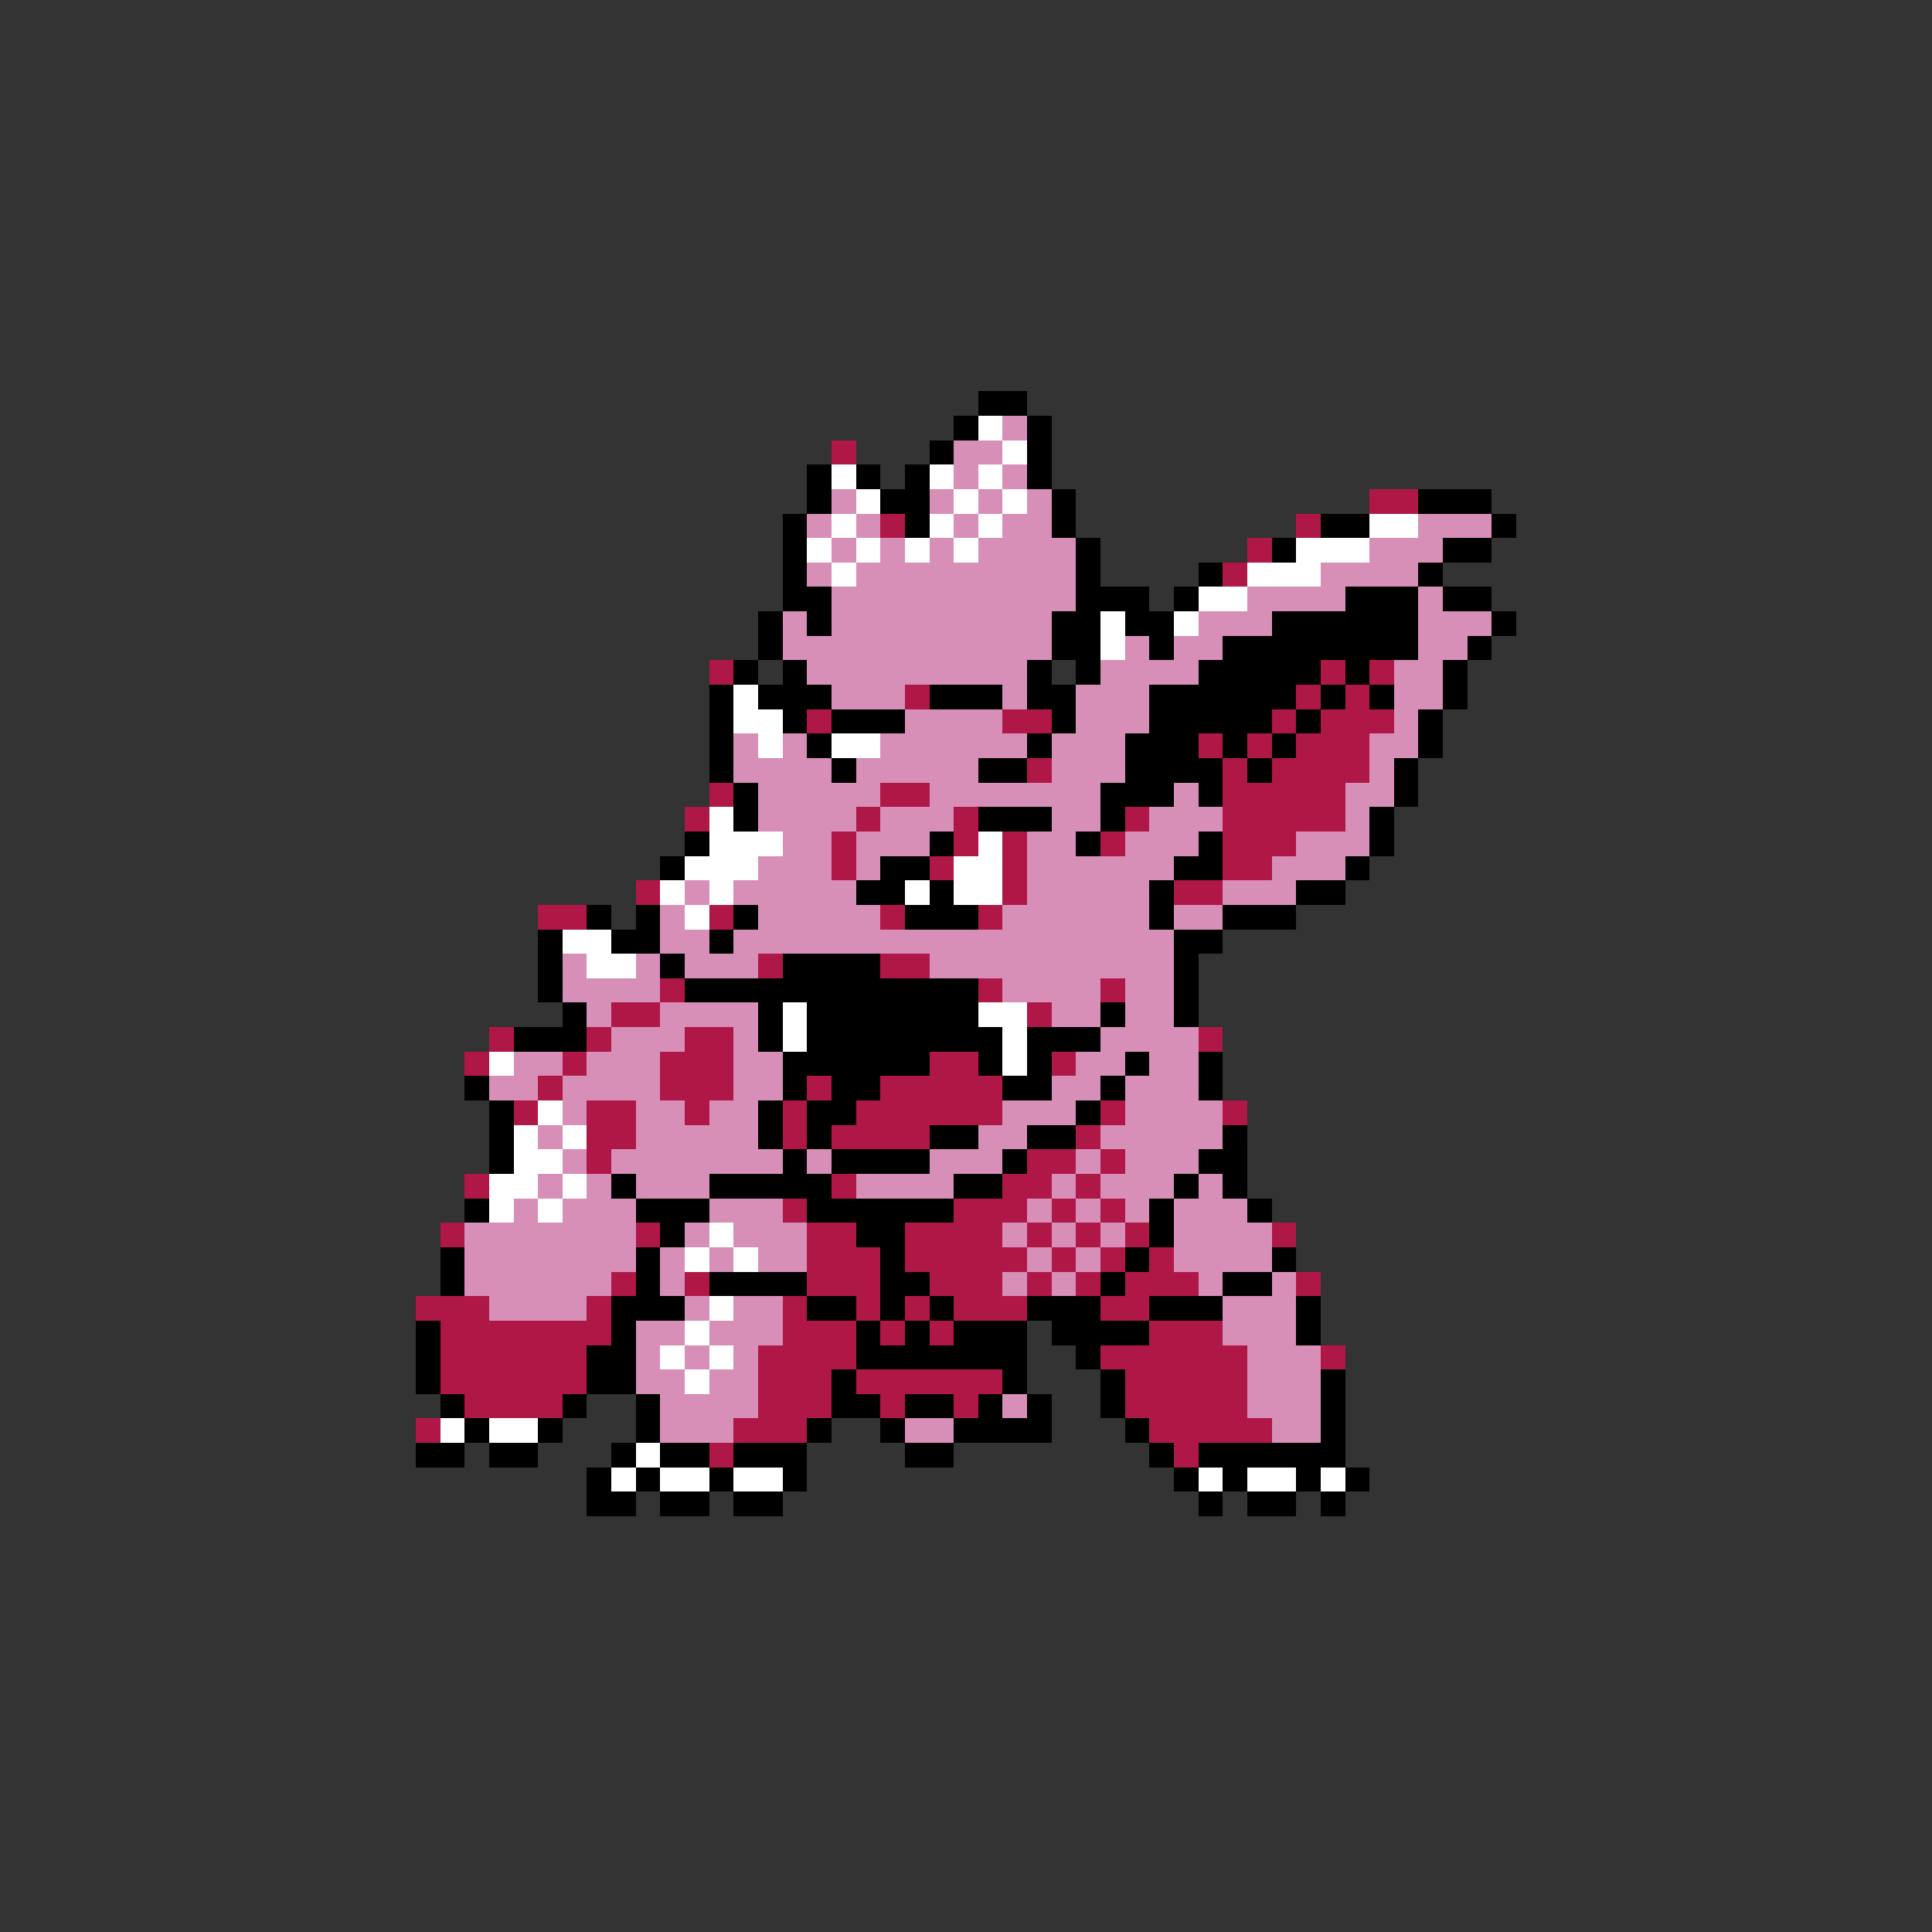<svg xmlns="http://www.w3.org/2000/svg" viewBox="0 -0.5 79 79" shape-rendering="crispEdges">
<rect x="0" y="-0.5" width="79" height="79" fill="#333333" stroke="none"/>
<path stroke="#000000" d="M40 16h2M39 17h1M42 17h1M38 18h1M42 18h1M33 19h1M35 19h1M37 19h1M42 19h1M33 20h1M36 20h2M43 20h1M58 20h3M32 21h1M37 21h1M43 21h1M54 21h2M61 21h1M32 22h1M44 22h1M52 22h1M59 22h2M32 23h1M44 23h1M49 23h1M58 23h1M32 24h2M44 24h3M48 24h1M55 24h3M59 24h2M31 25h1M33 25h1M43 25h2M46 25h2M52 25h6M61 25h1M31 26h1M43 26h2M47 26h1M50 26h8M60 26h1M30 27h1M32 27h1M42 27h1M44 27h1M49 27h5M55 27h1M59 27h1M29 28h1M31 28h3M38 28h3M42 28h2M47 28h6M54 28h1M56 28h1M59 28h1M29 29h1M32 29h1M34 29h3M43 29h1M47 29h5M53 29h1M58 29h1M29 30h1M33 30h1M42 30h1M46 30h3M50 30h1M52 30h1M58 30h1M29 31h1M34 31h1M40 31h2M46 31h4M51 31h1M57 31h1M30 32h1M45 32h3M49 32h1M57 32h1M30 33h1M40 33h3M45 33h1M56 33h1M28 34h1M38 34h1M44 34h1M49 34h1M56 34h1M27 35h1M36 35h2M48 35h2M55 35h1M35 36h2M38 36h1M47 36h1M53 36h2M24 37h1M26 37h1M30 37h1M37 37h3M47 37h1M50 37h3M22 38h1M25 38h2M29 38h1M48 38h2M22 39h1M27 39h1M32 39h4M48 39h1M22 40h1M28 40h12M48 40h1M23 41h1M31 41h1M33 41h7M45 41h1M48 41h1M21 42h3M31 42h1M33 42h8M42 42h3M32 43h6M40 43h1M42 43h1M46 43h1M49 43h1M19 44h1M32 44h1M34 44h2M41 44h2M45 44h1M49 44h1M20 45h1M31 45h1M33 45h2M44 45h1M20 46h1M31 46h1M33 46h1M38 46h2M42 46h2M50 46h1M20 47h1M32 47h1M34 47h4M41 47h1M49 47h2M25 48h1M29 48h5M39 48h2M48 48h1M50 48h1M19 49h1M26 49h3M33 49h6M47 49h1M51 49h1M27 50h1M35 50h2M47 50h1M18 51h1M26 51h1M36 51h1M46 51h1M52 51h1M18 52h1M26 52h1M29 52h4M36 52h2M45 52h1M50 52h2M25 53h3M33 53h2M36 53h1M38 53h1M42 53h3M47 53h3M53 53h1M17 54h1M25 54h1M35 54h1M37 54h1M39 54h3M43 54h4M53 54h1M17 55h1M24 55h2M35 55h7M44 55h1M17 56h1M24 56h2M34 56h1M41 56h1M45 56h1M54 56h1M18 57h1M23 57h1M26 57h1M34 57h2M37 57h2M40 57h1M42 57h1M45 57h1M54 57h1M19 58h1M22 58h1M26 58h1M33 58h1M36 58h1M39 58h4M46 58h1M54 58h1M17 59h2M20 59h2M25 59h1M27 59h2M30 59h3M37 59h2M47 59h1M49 59h6M24 60h1M26 60h1M29 60h1M32 60h1M48 60h1M50 60h1M53 60h1M55 60h1M24 61h2M27 61h2M30 61h2M49 61h1M51 61h2M54 61h1" />
<path stroke="#ffffff" d="M40 17h1M41 18h1M34 19h1M38 19h1M40 19h1M35 20h1M39 20h1M41 20h1M34 21h1M38 21h1M40 21h1M56 21h2M33 22h1M35 22h1M37 22h1M39 22h1M53 22h3M34 23h1M51 23h3M49 24h2M45 25h1M48 25h1M45 26h1M30 28h1M30 29h2M31 30h1M34 30h2M29 33h1M29 34h3M40 34h1M28 35h3M39 35h2M27 36h1M29 36h1M37 36h1M39 36h2M28 37h1M23 38h2M24 39h2M32 41h1M40 41h2M32 42h1M41 42h1M20 43h1M41 43h1M22 45h1M21 46h1M23 46h1M21 47h2M20 48h2M23 48h1M20 49h1M22 49h1M29 50h1M28 51h1M30 51h1M29 53h1M28 54h1M27 55h1M29 55h1M28 56h1M18 58h1M20 58h2M26 59h1M25 60h1M27 60h2M30 60h2M49 60h1M51 60h2M54 60h1" />
<path stroke="#d78fb7" d="M41 17h1M39 18h2M39 19h1M41 19h1M34 20h1M38 20h1M40 20h1M42 20h1M33 21h1M35 21h1M39 21h1M41 21h2M58 21h3M34 22h1M36 22h1M38 22h1M40 22h4M56 22h3M33 23h1M35 23h9M54 23h4M34 24h10M51 24h4M58 24h1M32 25h1M34 25h9M49 25h3M58 25h3M32 26h11M46 26h1M48 26h2M58 26h2M33 27h9M45 27h4M57 27h2M34 28h3M41 28h1M44 28h3M57 28h2M37 29h4M44 29h3M57 29h1M30 30h1M32 30h1M36 30h6M43 30h3M56 30h2M30 31h4M35 31h5M43 31h3M56 31h1M31 32h5M38 32h7M48 32h1M55 32h2M31 33h4M36 33h3M43 33h2M47 33h3M55 33h1M32 34h2M35 34h3M42 34h2M46 34h3M53 34h3M31 35h3M35 35h1M42 35h6M52 35h3M28 36h1M30 36h5M42 36h5M50 36h3M27 37h1M31 37h5M41 37h6M48 37h2M27 38h2M30 38h18M23 39h1M26 39h1M28 39h3M38 39h10M23 40h4M41 40h4M46 40h2M24 41h1M27 41h4M43 41h2M46 41h2M25 42h3M30 42h1M45 42h4M21 43h2M24 43h3M30 43h2M44 43h2M47 43h2M20 44h2M23 44h4M30 44h2M43 44h2M46 44h3M23 45h1M26 45h2M29 45h2M41 45h3M46 45h4M22 46h1M26 46h5M40 46h2M45 46h5M23 47h1M25 47h7M33 47h1M38 47h3M44 47h1M46 47h3M22 48h1M24 48h1M26 48h3M35 48h4M43 48h1M45 48h3M49 48h1M21 49h1M23 49h3M29 49h3M42 49h1M44 49h1M46 49h1M48 49h3M19 50h7M28 50h1M30 50h3M41 50h1M43 50h1M45 50h1M48 50h4M19 51h7M27 51h1M29 51h1M31 51h2M42 51h1M44 51h1M48 51h4M19 52h6M27 52h1M41 52h1M43 52h1M49 52h1M52 52h1M20 53h4M28 53h1M30 53h2M50 53h3M26 54h2M29 54h3M50 54h3M26 55h1M28 55h1M30 55h1M51 55h3M26 56h2M29 56h2M51 56h3M27 57h4M41 57h1M51 57h3M27 58h3M37 58h2M52 58h2" />
<path stroke="#af1747" d="M34 18h1M56 20h2M36 21h1M53 21h1M51 22h1M50 23h1M29 27h1M54 27h1M56 27h1M37 28h1M53 28h1M55 28h1M33 29h1M41 29h2M52 29h1M54 29h3M49 30h1M51 30h1M53 30h3M42 31h1M50 31h1M52 31h4M29 32h1M36 32h2M50 32h5M28 33h1M35 33h1M39 33h1M46 33h1M50 33h5M34 34h1M39 34h1M41 34h1M45 34h1M50 34h3M34 35h1M38 35h1M41 35h1M50 35h2M26 36h1M41 36h1M48 36h2M22 37h2M29 37h1M36 37h1M40 37h1M31 39h1M36 39h2M27 40h1M40 40h1M45 40h1M25 41h2M42 41h1M20 42h1M24 42h1M28 42h2M49 42h1M19 43h1M23 43h1M27 43h3M38 43h2M43 43h1M22 44h1M27 44h3M33 44h1M36 44h5M21 45h1M24 45h2M28 45h1M32 45h1M35 45h6M45 45h1M50 45h1M24 46h2M32 46h1M34 46h4M44 46h1M24 47h1M42 47h2M45 47h1M19 48h1M34 48h1M41 48h2M44 48h1M32 49h1M39 49h3M43 49h1M45 49h1M18 50h1M26 50h1M33 50h2M37 50h4M42 50h1M44 50h1M46 50h1M52 50h1M33 51h3M37 51h5M43 51h1M45 51h1M47 51h1M25 52h1M28 52h1M33 52h3M38 52h3M42 52h1M44 52h1M46 52h3M53 52h1M17 53h3M24 53h1M32 53h1M35 53h1M37 53h1M39 53h3M45 53h2M18 54h7M32 54h3M36 54h1M38 54h1M47 54h3M18 55h6M31 55h4M45 55h6M54 55h1M18 56h6M31 56h3M35 56h6M46 56h5M19 57h4M31 57h3M36 57h1M39 57h1M46 57h5M17 58h1M30 58h3M47 58h5M29 59h1M48 59h1" />
</svg>